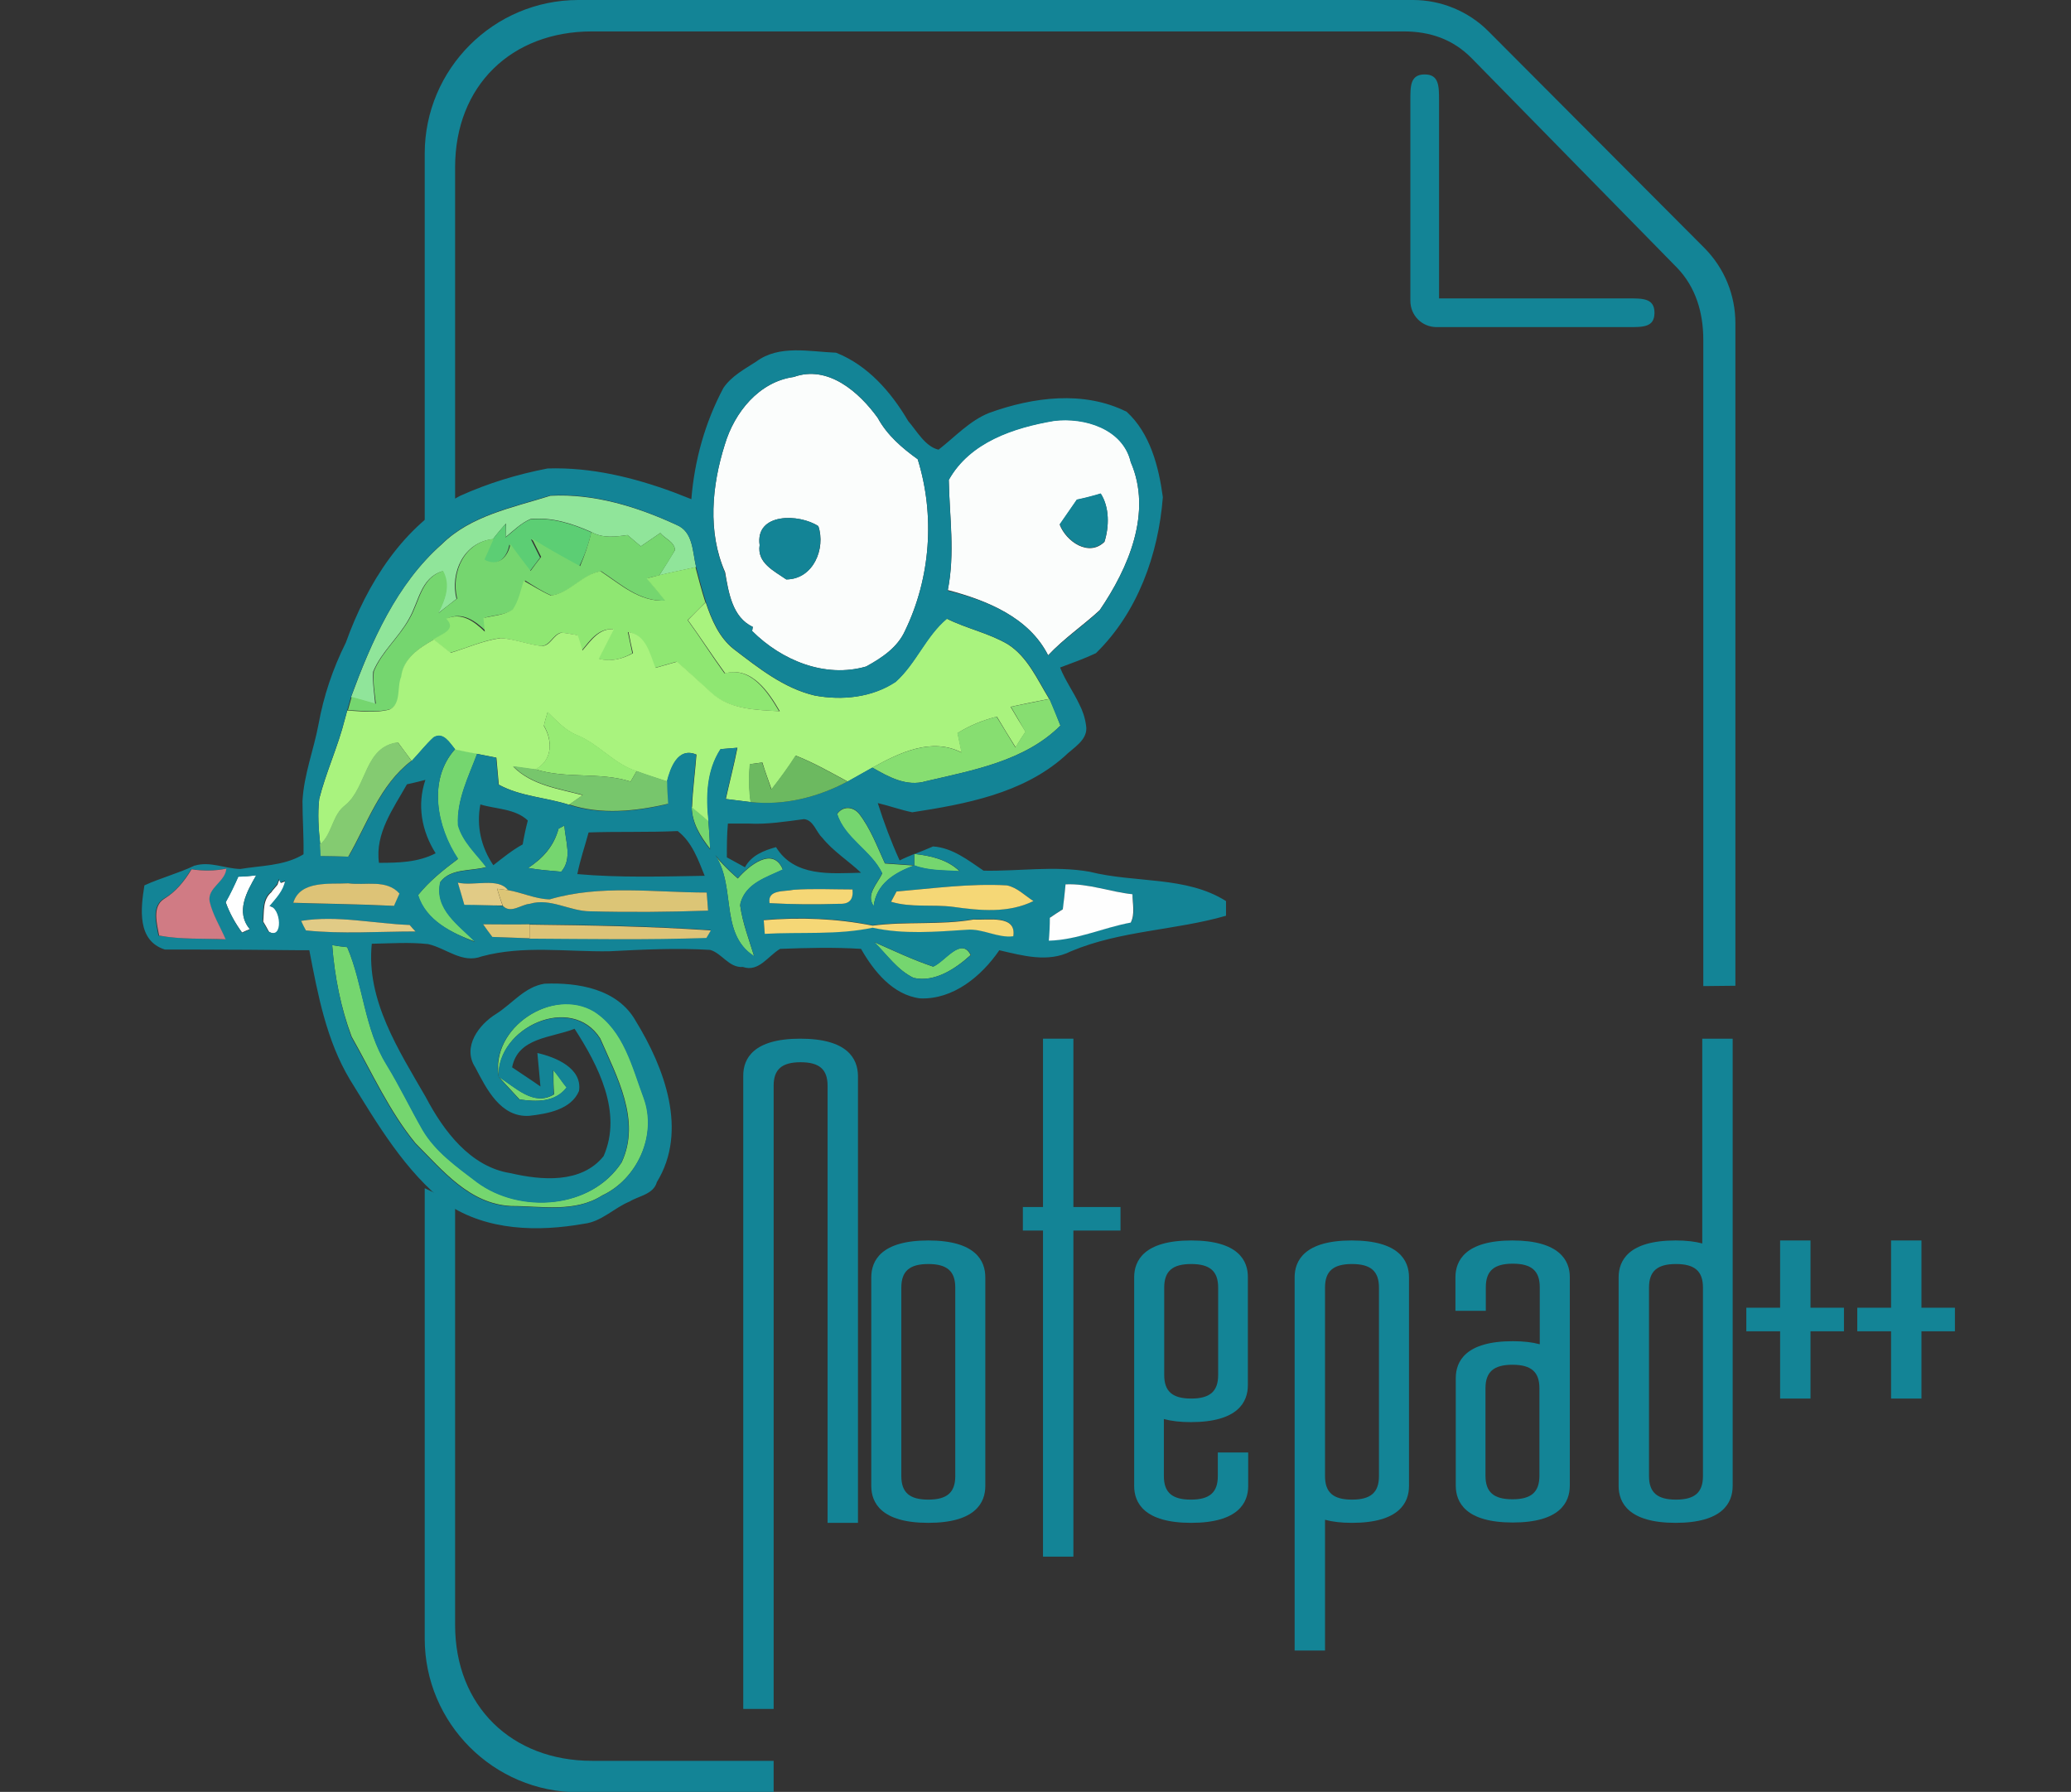 <?xml version="1.0" encoding="utf-8"?>
<!-- Generator: Adobe Illustrator 21.1.0, SVG Export Plug-In . SVG Version: 6.00 Build 0)  -->
<svg version="1.1" xmlns="http://www.w3.org/2000/svg" xmlns:xlink="http://www.w3.org/1999/xlink" x="0px" y="0px"
	 viewBox="0 0 606.6 524.8" style="enable-background:new 0 0 606.6 524.8;" xml:space="preserve">
<rect x="0" y="0" width="606.6" height="524.8" fill="#333333" stroke="none"/>
<style type="text/css">
	.st0{fill:#138496;}

	.st1{fill:#90E59A;}

	.st2{fill:#5CCE74;}

	.st3{fill:#75D66F;}

	.st4{fill:#8FE772;}

	.st5{fill:#A9F37E;}

	.st6{fill:#87DE71;}

	.st7{fill:none;}

	.st8{fill:#FBFDFC;}

	.st9{fill:#FFFFFF;}

	.st10{fill:#97EB74;}

	.st11{fill:#84CB71;}

	.st12{fill:#6CB960;}

	.st13{fill:#77C66C;}

	.st14{fill:#D07B84;}

	.st15{fill:#FEFEFE;}

	.st16{fill:#E1CB86;}
	
	.st17{fill:#DDC377;}
	
	.st18{fill:#DCC576;}
	
	.st19{fill:#F5D776;}
	
	.st20{fill:#959D64;}
</style>
<g class="st0">
	<path d="M400.3,437.6 M438.5,397.9 M133.3,148.1V49c0-23.9,16.5-39.8,40.1-39.8h237.7c7.8,0,14.5,2.3,20,7.9l60.1,61.3
		c5.5,5.7,7.7,13.2,7.7,21.1v189.3l9.4-0.1v-194c0-8.3-3.2-16.1-9-22L435.9,9.1c-5.8-5.8-13.8-9.1-22-9.1H169.4
		c-24.8,0-45,20.2-45,45v107.4L133.3,148.1z M124.4,348v131.9c0,24.8,20.2,45,45,45h57.2l0-9.2h-53.2c-23.5,0-40.1-16-40.1-39.8
		V352.2L124.4,348z M448,401.9 M403,446.9"/>
</g>
<g class="st0">
	<path d="M476.9,87.4h-55.4V29.5c0-4.3,0-7.7-4.2-7.7c-4.3,0-4.2,3.5-4.2,7.7v58.6c0,4.3,3.4,7.7,7.7,7.7h56.1
		c4.3,0,7.7,0.1,7.7-4.2S481.1,87.4,476.9,87.4z"/>
</g>
<g id="Calque_6">
	<g>
		<path class="st0" d="M271.9,363.3c-13.8,0-16.7,5.9-16.7,10.8v61.1c0,4.9,2.9,10.8,16.7,10.8c13.8,0,16.7-5.9,16.7-10.8v-61.1
			C288.6,369.2,285.7,363.3,271.9,363.3z M264,377.1c0-4.8,2.4-6.9,7.9-6.9c5.5,0,7.9,2.1,7.9,6.9v55.2c0,4.8-2.4,6.9-7.9,6.9
			c-5.5,0-7.9-2.1-7.9-6.9V377.1z"/>
		<polygon class="st0" points="314.4,304.2 305.5,304.2 305.5,353.5 299.6,353.5 299.6,360.4 305.5,360.4 305.5,455.9 314.4,455.9 
			314.4,360.4 328.2,360.4 328.2,353.5 314.4,353.5 		"/>
		<path class="st0" d="M348.9,363.3c-13.8,0-16.7,5.9-16.7,10.8v61.1c0,4.9,2.9,10.8,16.7,10.8c13.8,0,16.7-5.9,16.7-10.8v-9.8h-8.9
			v6.9c0,4.8-2.4,6.9-7.9,6.9c-5.5,0-7.9-2.1-7.9-6.9v-16.7c2.2,0.6,4.8,0.9,7.9,0.9c13.8,0,16.7-5.9,16.7-10.8v-31.5
			C365.6,369.2,362.7,363.3,348.9,363.3z M341,377.1c0-4.8,2.4-6.9,7.9-6.9c5.5,0,7.9,2.1,7.9,6.9v25.6c0,4.8-2.4,6.9-7.9,6.9
			c-5.5,0-7.9-2.1-7.9-6.9V377.1z"/>
		<path class="st0" d="M395.9,363.3c-13.8,0-16.7,5.9-16.7,10.8v109.3h8.9v-38.3c2.2,0.6,4.8,0.9,7.9,0.9c13.8,0,16.7-5.9,16.7-10.8
			v-61.1C412.7,369.2,409.8,363.3,395.9,363.3z M388.1,377.1c0-4.8,2.4-6.9,7.9-6.9c5.5,0,7.9,2.1,7.9,6.9v55.2
			c0,4.8-2.4,6.9-7.9,6.9c-5.5,0-7.9-2.1-7.9-6.9V377.1z"/>
		<path class="st0" d="M443,363.3c-13.8,0-16.7,5.9-16.7,10.8v9.8h8.9v-6.9c0-4.8,2.4-6.9,7.9-6.9c5.5,0,7.9,2.1,7.9,6.9v16.7
			c-2.2-0.6-4.8-0.9-7.9-0.9c-13.8,0-16.7,5.9-16.7,10.8v31.5c0,4.9,2.9,10.8,16.7,10.8c13.8,0,16.7-5.9,16.7-10.8v-61.1
			C459.8,369.2,456.8,363.3,443,363.3z M435.1,406.6c0-4.8,2.4-6.9,7.9-6.9c5.5,0,7.9,2.1,7.9,6.9v25.6c0,4.8-2.4,6.9-7.9,6.9
			c-5.5,0-7.9-2.1-7.9-6.9V406.6z"/>
		<path class="st0" d="M498.7,364.2c-2.2-0.6-4.8-0.9-7.9-0.9c-13.8,0-16.7,5.9-16.7,10.8v61.1c0,4.9,2.9,10.8,16.7,10.8
			c13.8,0,16.7-5.9,16.7-10.8v-131h-8.9V364.2z M483,377.1c0-4.8,2.4-6.9,7.9-6.9c5.5,0,7.9,2.1,7.9,6.9v55.2c0,4.8-2.4,6.9-7.9,6.9
			c-5.5,0-7.9-2.1-7.9-6.9V377.1z"/>
		<polygon class="st0" points="530.3,363.3 521.4,363.3 521.4,383 511.5,383 511.5,389.9 521.4,389.9 521.4,409.6 530.3,409.6 
			530.3,389.9 540.1,389.9 540.1,383 530.3,383 		"/>
		<polygon class="st0" points="562.8,383 562.8,363.3 553.9,363.3 553.9,383 544,383 544,389.9 553.9,389.9 553.9,409.6 
			562.8,409.6 562.8,389.9 572.6,389.9 572.6,383 		"/>
	</g>
</g>
<g id="Calque_7">
</g>
<g id="Calque_9">
	<path class="st0" d="M234.4,304.2c-13.8,0-16.7,5.9-16.7,10.8v185.5h8.9V318c0-4.8,2.4-6.9,7.9-6.9s7.9,2.1,7.9,6.9v128h8.9v-131
		C251.2,310.1,248.3,304.2,234.4,304.2z"/>
</g>
<g id="Layer_1">
	<g>
		<path class="st1" d="M129.4,159.4c8.5-8.4,20.7-10.7,31.8-14.2c12.7-0.7,25.4,3.2,36.9,8.5c5,2,4.7,7.9,5.8,12.4
			c-3.6,0.8-7.2,1.5-10.8,2.4c1.6-2.5,3.1-4.9,4.6-7.4c-0.1-2.4-2.9-3.3-4.3-5c-1.9,1.3-3.8,2.6-5.7,3.9c-1.3-1.1-2.6-2.2-3.9-3.3
			c-3.5,0.5-7.3,1-10.6-0.9c-5.6-2.5-11.6-4.4-17.8-3.8c-2.8,1.2-5,3.4-7.3,5.3c0-1,0.1-3,0.1-4c-1.3,1.5-2.6,3-3.8,4.6
			c-8.6,0.9-12.6,9.8-10.7,17.5c-1.8,1.4-3.7,2.9-5.5,4.3c2-3.9,3.7-8.2,1.4-12.4c-6.4,1.9-6.9,8.9-9.8,13.9
			c-3,5.5-8.1,9.7-10.5,15.5c-0.2,3.2,0.3,6.3,0.6,9.5c-2.4-0.7-4.8-1.3-7.1-2C108.8,187.9,116.1,171.1,129.4,159.4L129.4,159.4z"/>
		<path class="st2" d="M148.1,157.4c2.4-1.9,4.5-4.2,7.3-5.3c6.2-0.6,12.2,1.3,17.8,3.8c-0.8,3.5-2,6.9-3.6,10.1
			c-4.8-2.5-9.6-5.2-14.1-8.1c0.9,1.8,1.8,3.6,2.7,5.4c-1,1.4-2.1,2.7-3.1,4.1c-2-2.6-4-5.2-5.9-7.9c-0.7,3.9-3.6,6.8-7.6,4.6
			c0.9-2.1,1.8-4.1,2.7-6.1c1.2-1.6,2.5-3.1,3.8-4.6C148.2,154.3,148.1,156.3,148.1,157.4L148.1,157.4z"/>
		<path class="st3" d="M173.2,155.8c3.3,1.9,7,1.4,10.6,0.9c1.3,1.1,2.6,2.2,3.9,3.3c1.9-1.3,3.8-2.6,5.7-3.9c1.3,1.7,4.2,2.6,4.3,5
			c-1.4,2.5-3,5-4.6,7.4c-0.9,0.2-2.7,0.6-3.5,0.9c1.8,2.2,3.6,4.4,5.4,6.5c-7.6,0.4-13.1-4.8-18.9-8.6c-5.3,0.8-9.1,6.5-14.6,7.1
			c-2.7-1.2-5.2-2.8-7.7-4.4c-0.9,2.9-1.5,5.9-3.2,8.4c-2.5,1.7-5.7,1.7-8.6,2.5c0.1,1.3,0.3,2.7,0.4,4c-3.1-3-6.9-5.8-11.3-3.8
			c3.2,3.3-1.6,4.6-3.8,6.1c-4.3,2.4-9.1,5.5-9.6,10.9c-1.2,3.1,0.1,7.9-3.4,9.6c-4.1,1.1-8.3,0.4-12.4,0.3c0.3-1,0.8-2.9,1.1-3.9
			c2.4,0.7,4.8,1.3,7.1,2c-0.4-3.2-0.9-6.3-0.6-9.5c2.4-5.8,7.5-10,10.5-15.5c2.9-5,3.4-12,9.8-13.9c2.3,4.2,0.6,8.5-1.4,12.4
			c1.8-1.5,3.6-2.9,5.5-4.3c-1.9-7.7,2.1-16.6,10.7-17.5c-0.9,2-1.8,4.1-2.7,6.1c3.9,2.2,6.9-0.7,7.6-4.6c1.9,2.7,3.9,5.3,5.9,7.9
			c1-1.4,2-2.7,3.1-4.1c-0.9-1.8-1.8-3.6-2.7-5.4c4.6,2.9,9.3,5.5,14.1,8.1C171.2,162.8,172.4,159.4,173.2,155.8 M133.3,219.4
			c2.2,0.4,4.3,0.8,6.5,1.3c-2.5,6.7-6,13.5-5.6,20.9c1.3,4.8,5.3,8.4,8.3,12.3c-4.4,1.3-10.5,0.3-13.5,4.4
			c-1.8,8,5.5,12.6,10.2,17.5c-6.8-2.5-14.4-6.1-16.8-13.6c3.3-4.1,7.4-7.4,11.7-10.6C127.9,242.2,125.2,228.4,133.3,219.4
			 M202.6,236.3c1.6,1.4,3.3,2.8,4.9,4.1c0.2,2.7,0.4,5.5,0.5,8.2C205.2,245,202.7,241.1,202.6,236.3 M245.2,238.4
			c1.7-2.4,4.6-2.2,6.4-0.1c3.4,4.4,5.3,9.6,7.6,14.6c2.9,0.2,5.8,0.4,8.6,0.6c-5.7,2.1-11.1,5.3-11.9,11.9
			c-2.4-3.4,1.1-6.5,2.5-9.6C255.2,249.1,247.4,245.7,245.2,238.4 M163.6,242.7l1.7-0.9c0.3,4.5,2.4,9.7-0.9,13.5
			c-3.3-0.3-6.5-0.5-9.7-1.1C159,251.4,162.2,247.9,163.6,242.7 M208,248.7c2.4,3.2,5.1,6,8.1,8.6c3.2-3.7,10.3-9.6,13.2-2.6
			c-4.8,2.3-10.8,4-12.4,9.8c0,0.2-0.1,0.5-0.1,0.7c0.7,5.1,2.6,10,4.1,14.9C209.9,273,216.5,257.7,208,248.7 M267.8,250.1
			c4.7,0.5,9.7,1.6,13.3,5.1c-4.5-0.3-9.1-0.1-13.3-1.7C267.8,252.7,267.8,251,267.8,250.1 M256,275.9c5.7,2.5,11.3,5.2,17.3,7.2
			c3.4-1.4,8.2-8.9,11-3.4c-4.4,4-10.5,8.1-16.7,6.7C262.8,284.1,259.7,279.5,256,275.9 M97.3,276.8c1.1,0.2,3.2,0.5,4.4,0.6
			c4.8,11.1,5,24,11.6,34.4c3.8,6.2,6.9,12.7,10.5,19c3.8,6.5,10.1,10.9,16,15.4c12.6,9.3,33.4,7.9,42.3-5.8
			c5.7-12.2-1.4-25.1-6.3-36.3c-8.4-13.2-30.3-3.2-29.7,11.2c-2.5-14.3,15.8-26.4,28-19.1c8.7,5.6,11.1,16.2,14.5,25.3
			c4,10.9-1.9,23.8-12.2,28.6c-8,5.1-17.8,3.1-26.7,3.1c-12.2-0.6-20.1-10.5-28-18.4c-7.7-9.4-12.7-20.6-18.7-31.2
			C99.8,295.1,98,286,97.3,276.8 M162.1,313.4c1.4,1.6,2.5,3.4,3.9,5.1c-3.4,4.4-8.9,4.2-13.8,3.5c-2-2.2-4.1-4.4-6.1-6.6
			c4.8,2.9,10.2,8.8,16.2,5.1C162.1,318.1,162.1,315.8,162.1,313.4L162.1,313.4z"/>
		<path class="st4" d="M161.3,174.4c5.5-0.6,9.3-6.3,14.6-7.1c5.9,3.9,11.4,9,18.9,8.6c-1.8-2.2-3.6-4.4-5.4-6.5
			c0.9-0.2,2.7-0.7,3.5-0.9c3.6-0.9,7.2-1.6,10.8-2.4c0.9,3.4,1.8,6.9,2.9,10.3c-1.7,1.7-3.4,3.5-5.2,5.2
			c3.7,5.1,7.1,10.5,10.8,15.6c7.7-2.1,12.6,5.3,16,11.1c-6.9-0.4-14.7-0.5-20.1-5.5c-3.3-3-6.5-6.1-10-9c-2.1,0.6-4.2,1.2-6.3,1.8
			c-1.7-4.1-2.7-9.5-7.9-10.5c0.4,2.1,0.9,4.1,1.3,6.2c-3.1,1.8-6.5,2.6-10,1.6c1.4-2.9,2.9-5.7,4.4-8.6c-4.3-0.4-6.8,3.3-9.2,6.2
			c-0.5-1.5-1-3-1.4-4.5c-1.6-0.2-3.1-0.6-4.7-0.7c-2.3,0.5-3.2,3.8-5.7,3.9c-4.1-0.4-8-2.1-12.2-2.3c-5,0.7-9.7,2.9-14.6,4.3
			c-1.6-1.3-3.3-2.6-4.9-3.9c2.2-1.6,7.1-2.8,3.8-6.1c4.5-2,8.2,0.8,11.3,3.8c-0.1-1.3-0.3-2.7-0.4-4c2.9-0.7,6-0.8,8.6-2.5
			c1.7-2.5,2.3-5.6,3.2-8.4C156.1,171.6,158.6,173.2,161.3,174.4L161.3,174.4z"/>
		<path class="st5" d="M201.5,181.6c1.7-1.7,3.4-3.5,5.2-5.2c1.7,5.1,3.9,10.3,8.2,13.7c7.2,5.5,14.7,11.5,23.7,13.6
			c8,1.5,16.8,0.6,23.7-4c6-5.4,8.8-13.3,15-18.5c5.8,2.9,12.3,4.2,17.9,7.5c5.8,3.7,8.6,10.3,12.1,16c-3.8,0.7-7.5,1.5-11.3,2.3
			c1.4,2.4,2.9,4.9,4.4,7.3c-1,1.5-2,3-2.9,4.6c-1.9-3-3.7-6-5.5-9c-4.1,1-8,2.6-11.5,4.8c0.4,1.9,0.8,3.8,1.2,5.7
			c-8.8-4.5-18.2,0-26.1,4.4c-2.4,1.3-4.9,2.8-7.3,4.1c-5-2.7-9.9-5.5-15.2-7.6c-2.1,3.4-4.6,6.7-7.1,9.9c-0.9-2.6-1.9-5.2-2.7-7.9
			c-0.9,0.1-2.7,0.4-3.6,0.5c-0.4,3.7-0.3,7.4,0.2,11.1c-2.4-0.3-4.9-0.6-7.3-0.9c1.1-5,2.4-9.9,3.4-15c-1.2,0.1-3.7,0.3-4.9,0.4
			c-4.1,6.3-4.3,13.9-3.5,21.2c-1.7-1.4-3.3-2.8-4.9-4.1c0.2-5.2,0.9-10.3,1.3-15.5c-5.4-2.3-7.6,3.9-8.6,7.9c-3-1-6-1.9-8.9-3
			c-6.7-2.1-11.1-8-17.6-10.6c-3.4-1.4-5.9-4.2-8.5-6.7c-0.3,1-0.9,3-1.1,4c2.6,4.4,2.6,10.1-2.5,12.8c-1.6-0.2-4.8-0.6-6.5-0.9
			c5.4,5.5,13.3,6.5,20.4,8.4c-1,0.7-3,2.1-4,2.8c-6.8-2.2-14.2-2.4-20.6-5.9c-0.2-2.6-0.5-5.3-0.7-7.9c-1.9-0.4-3.7-0.7-5.6-1.1
			c-2.2-0.4-4.3-0.8-6.5-1.3c-1.6-1.9-3.4-5.2-6.3-3.5c-2.3,2.1-4.2,4.6-6.4,6.9c-1.3-1.8-2.7-3.6-4-5.4c-9.8,1.2-9,13-15.3,18.3
			c-4,2.9-3.8,8.4-7.5,11.6c-0.5-4.5-0.8-8.9-0.3-13.4c2-7.9,5.5-15.3,7.5-23.3c0.2-0.6,0.5-1.9,0.7-2.6c4.1,0.2,8.4,0.8,12.4-0.3
			c3.5-1.7,2.1-6.5,3.4-9.6c0.6-5.4,5.3-8.5,9.6-10.9c1.6,1.3,3.3,2.6,4.9,3.9c4.9-1.5,9.6-3.6,14.6-4.3c4.2,0.2,8.1,1.9,12.2,2.3
			c2.5-0.1,3.3-3.4,5.7-3.9c1.6,0.1,3.1,0.5,4.7,0.7c0.5,1.5,1,3,1.4,4.5c2.5-2.9,4.9-6.6,9.2-6.2c-1.5,2.9-2.9,5.7-4.4,8.6
			c3.5,1,6.9,0.1,10-1.6c-0.5-2.1-0.9-4.1-1.3-6.2c5.2,0.9,6.2,6.3,7.9,10.5c2.1-0.6,4.2-1.2,6.3-1.8c3.4,2.9,6.7,6,10,9
			c5.4,5,13.2,5.1,20.1,5.5c-3.3-5.7-8.3-13.2-16-11.1C208.7,192.1,205.2,186.7,201.5,181.6L201.5,181.6z"/>
		<path class="st6" d="M296.1,207c3.8-0.8,7.5-1.5,11.3-2.3c1.2,2.6,2.2,5.2,3.2,7.8c-10.4,10.4-25.7,13.1-39.4,16.3
			c-5.7,1.7-11-1.3-15.7-4c7.9-4.3,17.3-8.9,26.1-4.4c-0.4-1.9-0.8-3.8-1.2-5.7c3.6-2.2,7.5-3.8,11.5-4.8c1.8,3,3.7,6,5.5,9
			c0.9-1.5,1.9-3.1,2.9-4.6C299,211.9,297.5,209.4,296.1,207L296.1,207z"/>
		<path class="st7" d="M166,318.5c-1.4-1.6-2.5-3.5-3.9-5.1c0,2.4,0.1,4.7,0.2,7.1c-6,3.7-11.4-2.2-16.2-5.1c2,2.2,4.1,4.3,6.1,6.6
			C157.1,322.7,162.6,322.9,166,318.5z"/>
		<path class="st7" d="M116.9,261.7c-3.7-4.3-10-2.3-15-3c-5.4,0.3-14-0.9-16.1,5.7c9.8,0.3,19.6,0.4,29.4,0.9
			C115.7,264.4,116.5,262.6,116.9,261.7z"/>
		<path class="st7" d="M227.3,248.1c5.4,8.8,16,7.7,24.9,7.5c-3.7-3.5-8.2-6.2-11.3-10.3c-1.8-1.7-2.5-5.1-5.3-5.4
			c-5.4,0.7-10.8,1.5-16.3,1.3H219c-1.4,0-4.3,0-5.7,0c-0.3,3.3-0.3,6.6-0.3,9.9c1.3,0.7,4,2.1,5.3,2.9
			C220.1,250.5,223.7,249.1,227.3,248.1z"/>
		<path class="st7" d="M82.3,258.6l-0.4-1.1c-0.2,0.4-0.5,1.2-0.6,1.6l-1.1,1.3c-0.2,0.2-0.6,0.7-0.7,0.9c-2.6,2.2-2.1,5.6-2.4,8.6
			c0.4,0.7,1.3,2.2,1.7,3c4.5,2.7,3.6-7.2,0.5-7.4c1.9-2.3,4-4.5,4.6-7.5L82.3,258.6z"/>
		<path class="st7" d="M97.3,276.8c0.7,9.1,2.5,18.3,5.6,26.9c6,10.5,11,21.7,18.7,31.2c8,7.9,15.9,17.8,28,18.4
			c8.9,0,18.8,2,26.7-3.1c10.3-4.8,16.2-17.7,12.2-28.6c-3.4-9-5.9-19.7-14.5-25.3c-12.2-7.3-30.5,4.8-28,19.1
			c-0.6-14.4,21.3-24.4,29.7-11.2c4.9,11.1,11.9,24.1,6.3,36.3c-9,13.7-29.7,15.1-42.3,5.8c-5.9-4.5-12.2-8.9-16-15.4
			c-3.6-6.2-6.8-12.8-10.5-19c-6.5-10.5-6.8-23.3-11.6-34.4C100.5,277.3,98.4,277,97.3,276.8z"/>
		<path class="st7" d="M88.2,269.7c0.3,0.7,1,2.1,1.4,2.8c10.7,1.1,21.4,0.3,32.1,0.3c-0.4-0.5-1.2-1.4-1.7-1.9
			C109.4,270.5,98.8,268,88.2,269.7z"/>
		<path class="st7" d="M251.6,238.3c-1.8-2.1-4.7-2.3-6.4,0.1c2.2,7.2,10,10.7,13.2,17.4c-1.4,3-4.9,6.2-2.5,9.6
			c0.9-6.5,6.3-9.8,11.9-11.9c-2.9-0.2-5.8-0.4-8.6-0.6C256.9,247.9,254.9,242.7,251.6,238.3z"/>
		<path class="st7" d="M69.8,256.7c-1.1,2.5-2.4,5.1-3.7,7.5c1.1,3.2,2.8,6.2,4.8,8.9c0.6-0.3,1.8-0.8,2.3-1c-4.3-5-0.9-11,1.9-15.8
			C73.3,256.6,71.5,256.7,69.8,256.7z"/>
		<path class="st7" d="M281.1,255.2c-3.5-3.4-8.4-4.5-13.2-5c0,0-0.1,0-0.1,0c0,0.9,0,2.5,0,3.3C272,255.1,276.6,254.9,281.1,255.2z
			"/>
		<path class="st7" d="M127.6,249.9c-4.1-6.5-5.5-14.1-3-21.5c-1.8,0.5-3.6,0.9-5.4,1.3c-4,7.1-9.4,14.4-8.2,23
			C116.6,252.7,122.4,252.6,127.6,249.9z"/>
		<path class="st7" d="M66.2,254.4c-3.4,0.6-6.8,0.7-10.2,0.2c-2,3.5-4.6,6.7-8.2,8.7c-3.6,2.2-2,7.3-1.4,10.7
			c6.4,1.2,13,0.8,19.5,1.1c-1.6-3.7-3.8-7.2-4.7-11.1C60.7,259.9,66,258.3,66.2,254.4z"/>
		<path class="st7" d="M153.1,247.3c0.4-2.3,1-4.7,1.5-7c-3.7-3.5-9.3-3.4-13.9-4.7c-1.3,6.3,0.1,12.6,3.8,17.8
			C147.2,251.3,150,249,153.1,247.3z"/>
		<path class="st7" d="M285.2,269.2c-9.8,1.7-19.8,0.5-29.6,1.8c-10.5-2.1-21.2-2.4-31.9-1.6c0.1,1,0.2,3,0.3,4
			c10.5-0.7,21.2,0.4,31.6-1.8c9.1,2,18.4,1.2,27.6,0.6c4.7-0.5,9,2.4,13.6,1.9C297.7,267.7,289.2,269.5,285.2,269.2z"/>
		<path class="st7" d="M262.6,261.1c-0.4,0.7-1.2,2.2-1.6,3c5.9,1.8,12.2,0.7,18.2,1.5c7.8,1.1,16.2,2,23.5-1.7
			c-2.5-1.6-4.8-4-7.8-4.6C284.1,258.7,273.3,260.1,262.6,261.1z"/>
		<path class="st7" d="M273.3,283.1c-5.9-2-11.6-4.6-17.3-7.2c3.7,3.6,6.8,8.2,11.5,10.5c6.2,1.4,12.3-2.7,16.7-6.7
			C281.5,274.2,276.7,281.7,273.3,283.1z"/>
		<path class="st7" d="M232.4,260.6c-2.4,0.6-7.6-0.2-7,3.9c6.8,0.4,13.7,0.4,20.5,0.2c2.8,0.1,4-1.3,3.7-4.2
			C243.9,260.5,238.1,260.2,232.4,260.6z"/>
		<path class="st7" d="M312.1,259c-0.3,2.4-0.5,4.8-0.7,7.2c-1,0.6-2.9,1.8-3.8,2.5c0,2.2-0.2,4.5-0.3,6.7c8.3-0.2,15.9-3.7,24-5.3
			c1.3-2.6,0.5-5.5,0.5-8.3C325.1,261.2,318.8,258.7,312.1,259z"/>
		<path class="st7" d="M165.3,241.9l-1.7,0.9c-1.4,5.2-4.6,8.7-8.9,11.5c3.2,0.6,6.4,0.8,9.7,1.1
			C167.7,251.5,165.6,246.3,165.3,241.9z"/>
		<path class="st7" d="M206.4,256.5c-1.9-4.7-3.7-9.9-7.8-13.1c-8.7,0.4-17.4,0.1-26.1,0.4c-1.1,4.1-2.5,8-3.3,12.2
			C181.5,257.1,194,256.6,206.4,256.5z"/>
		<path class="st7" d="M216.9,264.5c1.6-5.8,7.6-7.5,12.4-9.8c-3-7.1-10-1.1-13.2,2.6c-2.4-2.1-4.6-4.4-6.6-6.8
			c6.2,9.1,1.2,23,11.4,29.7c-1.5-4.9-3.3-9.8-4.1-14.9L216.9,264.5z"/>
		<path class="st7" d="M155.1,264.6c6-1.8,11.7,2.2,17.7,2.2c11.5,0.3,23,0.3,34.5-0.2c-0.1-1.3-0.3-4-0.4-5.3
			c-15.3,0-31.1-2.3-46,2c-4.2-0.1-8.1-2-12.2-2.7c-2.8-3.8-10.1-1.1-14.7-2.2c0.7,2.1,1.3,4.3,1.9,6.4c3.7,0.1,7.5,0.2,11.2,0.2
			C149.5,267.6,152.5,264.8,155.1,264.6z"/>
		<path class="st7" d="M141.5,270.7c0.9,1.2,1.8,2.5,2.7,3.7c3.6,0.1,7.3,0.2,10.9,0.4c17.3,0.1,34.5,0.4,51.8-0.2
			c0.3-0.6,0.9-1.7,1.3-2.2c-17.7-1.2-35.4-1.4-53.1-1.7C150.6,270.8,146.1,270.8,141.5,270.7z"/>
		<path class="st8" d="M220.5,183.6l-0.2,1.2c8.6,8.6,21.4,13.9,33.4,10.4c4.6-2.5,9.2-5.6,11.4-10.5c7.5-15.5,8.8-33.8,3.7-50.2
			c-4.6-3.3-9-7.1-11.7-12.1c-5.5-7.6-14.6-15.6-24.6-12c-10.2,1.4-17.4,10.4-20.2,19.8c-3.8,12-5.1,25.6,0.1,37.4
			C213.4,173.5,214.5,180.8,220.5,183.6z M239.7,154.1c2.2,6.5-1.4,15.5-9.4,15.6c-3.6-2.5-8.6-4.8-7.8-10
			C221.1,150.1,234.1,150.4,239.7,154.1z"/>
		<path class="st8" d="M307,191.9c4.6-4.9,10.2-8.7,15.1-13.2c8.4-12.3,15.5-28.6,9.1-43.4c-2.2-9.8-13.6-13.2-22.5-12.1
			c-11.7,2-24.6,6.2-30.8,17.3c0.2,10.8,1.9,21.6-0.3,32.3C289,175.8,301.4,180.8,307,191.9z M315.4,146.4c2.3-0.5,4.7-1.1,7-1.8
			c2.6,4,2.5,9.7,1.1,14.1c-4.6,4.5-11.2-0.1-13.1-5C312.1,151.2,313.8,148.8,315.4,146.4z"/>
		<path class="st0" d="M267.8,250.1C267.8,250.2,267.8,250.2,267.8,250.1C267.9,250.2,267.9,250.2,267.8,250.1
			C267.9,250.2,267.9,250.2,267.8,250.1z"/>
		<path class="st7" d="M307,191.9c4.6-4.9,10.2-8.7,15.1-13.2c8.4-12.3,15.5-28.6,9.1-43.4c-2.2-9.8-13.6-13.2-22.5-12.1
			c-11.7,2-24.6,6.2-30.8,17.3c0.2,10.8,1.9,21.6-0.3,32.3C289,175.8,301.4,180.8,307,191.9z M315.4,146.4c2.3-0.5,4.7-1.1,7-1.8
			c2.6,4,2.5,9.7,1.1,14.1c-4.6,4.5-11.2-0.1-13.1-5C312.1,151.2,313.8,148.8,315.4,146.4z"/>
		<path class="st7" d="M115.3,265.3c0.4-0.9,1.2-2.7,1.6-3.6c-3.7-4.3-10-2.3-15-3c-4.2,0.3-10.2-0.4-13.7,2.3v3.5
			C97.2,264.7,106.3,264.9,115.3,265.3z"/>
		<path class="st7" d="M124.6,228.4c-1.8,0.5-3.6,0.9-5.4,1.3c-4,7.1-9.4,14.4-8.2,23c5.7,0,11.5-0.1,16.6-2.8
			C123.5,243.4,122.1,235.8,124.6,228.4z"/>
		<path class="st7" d="M129,258.2c3-4.1,9-3.1,13.5-4.4c-3-3.9-7.1-7.4-8.3-12.3c-0.4-7.3,3.1-14.1,5.6-20.9
			c1.9,0.4,3.7,0.7,5.6,1.1c0.3,2.6,0.5,5.2,0.7,7.9c6.4,3.5,13.8,3.7,20.6,5.9c9.4,3.1,19.5,2,29-0.2c-0.2-2.2-0.3-4.4-0.3-6.6
			c1-4,3.2-10.2,8.6-7.9c-0.5,5.2-1.1,10.3-1.3,15.5c0.1,4.7,2.5,8.7,5.4,12.3c-0.1-2.7-0.3-5.5-0.5-8.2c-0.8-7.2-0.6-14.9,3.5-21.2
			c1.2-0.1,3.7-0.3,4.9-0.4c-1,5-2.3,10-3.4,15c2.4,0.3,4.9,0.6,7.3,0.9c9.8,1.1,19.7-1.4,28.4-6c2.5-1.3,4.9-2.7,7.3-4.1
			c4.7,2.8,10,5.7,15.7,4c13.7-3.2,29-5.9,39.4-16.3c-0.8-2.1-1.7-4.2-2.6-6.3c-0.2-0.5-0.4-1-0.6-1.5c-3.4-5.7-6.2-12.3-12.1-16
			c-5.6-3.3-12.1-4.7-17.9-7.5c-6.2,5.2-9.1,13.1-15,18.5c-6.9,4.6-15.7,5.5-23.7,4c-9.1-2.1-16.5-8.1-23.7-13.6
			c-4.4-3.4-6.6-8.6-8.2-13.7c-1-3.4-2-6.8-2.9-10.3c-1.1-4.4-0.8-10.3-5.8-12.4c-0.2-0.1-0.4-0.2-0.6-0.3
			c-11.3-5.2-23.7-9-36.3-8.3c-11,3.4-23.2,5.8-31.8,14.2c-13.3,11.7-20.7,28.4-26.6,44.8c-0.3,1-0.8,2.9-1.1,3.9
			c-0.2,0.7-0.5,1.9-0.7,2.6c-2,7.9-5.5,15.4-7.5,23.3c-0.5,4.5-0.2,9,0.3,13.4c0,0.8,0.1,2.5,0.2,3.4c2.7,0,5.4,0.1,8.1,0.2
			c5.6-9.7,9.2-21,18.5-28.1c2.2-2.2,4.1-4.7,6.4-6.9c2.9-1.6,4.8,1.7,6.3,3.5c-8.1,9-5.4,22.8,0.9,32.1c-4.2,3.1-8.4,6.4-11.7,10.6
			c2.3,7.5,9.9,11.1,16.8,13.6C134.5,270.8,127.2,266.2,129,258.2z"/>
		<path class="st7" d="M198.5,243.4c-8.7,0.4-17.4,0.1-26.1,0.4c-1.1,4.1-2.5,8-3.3,12.2c12.4,1.1,24.9,0.7,37.3,0.5
			C204.5,251.8,202.7,246.6,198.5,243.4z"/>
		<path class="st7" d="M166,318.5c-1.4-1.6-2.5-3.5-3.9-5.1c0,2.4,0.1,4.7,0.2,7.1c-6,3.7-11.4-2.2-16.2-5.1c2,2.2,4.1,4.3,6.1,6.6
			C157.1,322.7,162.6,322.9,166,318.5z"/>
		<path class="st7" d="M121.7,272.8c-0.4-0.5-1.2-1.4-1.7-1.9c-10.6-0.4-21.2-2.9-31.8-1.2c0.3,0.7,1,2.1,1.4,2.8
			C100.2,273.6,111,272.8,121.7,272.8z"/>
		<path class="st7" d="M97.3,276.8c0.7,9.1,2.5,18.3,5.6,26.9c6,10.5,11,21.7,18.7,31.2c8,7.9,15.9,17.8,28,18.4
			c8.9,0,18.8,2,26.7-3.1c10.3-4.8,16.2-17.7,12.2-28.6c-3.4-9-5.9-19.7-14.5-25.3c-12.2-7.3-30.5,4.8-28,19.1
			c-0.6-14.4,21.3-24.4,29.7-11.2c4.9,11.1,11.9,24.1,6.3,36.3c-9,13.7-29.7,15.1-42.3,5.8c-5.9-4.5-12.2-8.9-16-15.4
			c-3.6-6.2-6.8-12.8-10.5-19c-6.5-10.5-6.8-23.3-11.6-34.4C100.5,277.3,98.4,277,97.3,276.8z"/>
		<path class="st7" d="M232.4,260.6c-2.4,0.6-7.6-0.2-7,3.9c6.8,0.4,13.7,0.4,20.5,0.2c2.8,0.1,4-1.3,3.7-4.2
			C243.9,260.5,238.1,260.2,232.4,260.6z"/>
		<path class="st7" d="M240.9,245.3c-1.8-1.7-2.5-5.1-5.3-5.4c-5.4,0.7-10.8,1.5-16.3,1.3H219c-1.4,0-4.3,0-5.7,0
			c-0.3,3.3-0.3,6.6-0.3,9.9c1.3,0.7,4,2.1,5.3,2.9c1.9-3.5,5.5-4.9,9.1-5.9c5.4,8.8,16,7.7,24.9,7.5
			C248.5,252.1,244,249.3,240.9,245.3z"/>
		<path class="st7" d="M220.5,183.6l-0.2,1.2c8.6,8.6,21.4,13.9,33.4,10.4c4.6-2.5,9.2-5.6,11.4-10.5c7.5-15.5,8.8-33.8,3.7-50.2
			c-4.6-3.3-9-7.1-11.7-12.1c-5.5-7.6-14.6-15.6-24.6-12c-10.2,1.4-17.4,10.4-20.2,19.8c-3.8,12-5.1,25.6,0.1,37.4
			C213.4,173.5,214.5,180.8,220.5,183.6z M239.7,154.1c2.2,6.5-1.4,15.5-9.4,15.6c-3.6-2.5-8.6-4.8-7.8-10
			C221.1,150.1,234.1,150.4,239.7,154.1z"/>
		<path class="st7" d="M262.6,261.1c-0.4,0.7-1.2,2.2-1.6,3c5.9,1.8,12.2,0.7,18.2,1.5c7.8,1.1,16.2,2,23.5-1.7
			c-2.5-1.6-4.8-4-7.8-4.6C284.1,258.7,273.3,260.1,262.6,261.1z"/>
		<path class="st7" d="M285.2,269.2c-9.8,1.7-19.8,0.5-29.6,1.8c-10.5-2.1-21.2-2.4-31.9-1.6c0.1,1,0.2,3,0.3,4
			c10.5-0.7,21.2,0.4,31.6-1.8c9.1,2,18.4,1.2,27.6,0.6c4.7-0.5,9,2.4,13.6,1.9C297.7,267.7,289.2,269.5,285.2,269.2z"/>
		<path class="st7" d="M273.3,283.1c-5.9-2-11.6-4.6-17.3-7.2c3.7,3.6,6.8,8.2,11.5,10.5c6.2,1.4,12.3-2.7,16.7-6.7
			C281.5,274.2,276.7,281.7,273.3,283.1z"/>
		<path class="st7" d="M312.1,259c-0.3,2.4-0.5,4.8-0.7,7.2c-1,0.6-2.9,1.8-3.8,2.5c0,2.2-0.2,4.5-0.3,6.7c8.3-0.2,15.9-3.7,24-5.3
			c1.3-2.6,0.5-5.5,0.5-8.3C325.1,261.2,318.8,258.7,312.1,259z"/>
		<path class="st7" d="M251.6,238.3c-1.8-2.1-4.7-2.3-6.4,0.1c2.2,7.2,10,10.7,13.2,17.4c-1.4,3-4.9,6.2-2.5,9.6
			c0.9-6.5,6.3-9.8,11.9-11.9c-2.9-0.2-5.8-0.4-8.6-0.6C256.9,247.9,254.9,242.7,251.6,238.3z"/>
		<path class="st7" d="M155.1,264.6c6-1.8,11.7,2.2,17.7,2.2c11.5,0.3,23,0.3,34.5-0.2c-0.1-1.3-0.3-4-0.4-5.3
			c-15.3,0-31.1-2.3-46,2c-4.2-0.1-8.1-2-12.2-2.7c-2.8-3.8-10.1-1.1-14.7-2.2c0.7,2.1,1.3,4.3,1.9,6.4c3.7,0.1,7.5,0.2,11.2,0.2
			C149.5,267.6,152.5,264.8,155.1,264.6z"/>
		<path class="st7" d="M141.5,270.7c0.9,1.2,1.8,2.5,2.7,3.7c3.6,0.1,7.3,0.2,10.9,0.4c17.3,0.1,34.5,0.4,51.8-0.2
			c0.3-0.6,0.9-1.7,1.3-2.2c-17.7-1.2-35.4-1.4-53.1-1.7C150.6,270.8,146.1,270.8,141.5,270.7z"/>
		<path class="st7" d="M144.4,253.5c2.8-2.2,5.6-4.4,8.6-6.1c0.4-2.3,1-4.7,1.5-7c-3.7-3.5-9.3-3.4-13.9-4.7
			C139.4,241.9,140.8,248.2,144.4,253.5z"/>
		<path class="st7" d="M154.7,254.2c3.2,0.6,6.4,0.8,9.7,1.1c3.3-3.8,1.2-9,0.9-13.5l-1.7,0.9C162.2,247.9,159,251.4,154.7,254.2z"
			/>
		<path class="st7" d="M216.9,264.5c1.6-5.8,7.6-7.5,12.4-9.8c-3-7.1-10-1.1-13.2,2.6c-2.4-2.1-4.6-4.4-6.6-6.8
			c6.2,9.1,1.2,23,11.4,29.7c-1.5-4.9-3.3-9.8-4.1-14.9L216.9,264.5z"/>
		<path class="st9" d="M69.8,256.7c-1.1,2.5-2.4,5.1-3.7,7.5c1.1,3.2,2.8,6.2,4.8,8.9c0.6-0.3,1.8-0.8,2.3-1c-4.3-5-0.9-11,1.9-15.8
			C73.3,256.6,71.5,256.7,69.8,256.7z"/>
		<path class="st9" d="M82.3,258.6l-0.4-1.1c-0.2,0.4-0.5,1.2-0.6,1.6l-1.1,1.3c-0.2,0.2-0.6,0.7-0.7,0.9c-2.6,2.2-2.1,5.6-2.4,8.6
			c0.4,0.7,1.3,2.2,1.7,3c4.5,2.7,3.6-7.2,0.5-7.4c1.9-2.3,4-4.5,4.6-7.5L82.3,258.6z"/>
		<path class="st0" d="M230.3,169.7c8,0,11.5-9.1,9.4-15.6c-5.6-3.7-18.5-4-17.2,5.5C221.7,164.8,226.7,167.2,230.3,169.7z"/>
		<path class="st0" d="M323.5,158.6c1.4-4.4,1.5-10.1-1.1-14.1c-2.3,0.7-4.6,1.3-7,1.8c-1.7,2.4-3.3,4.8-5,7.2
			C312.3,158.5,318.8,163.1,323.5,158.6z"/>
		<path class="st0" d="M319.1,255.3c-10.3-1.8-20.7-0.1-31-0.3c-4.6-3.1-9.1-6.7-14.8-7.1c-1.8,0.8-3.6,1.5-5.4,2.2
			c4.7,0.5,9.6,1.6,13.2,5c-4.5-0.3-9.1-0.1-13.3-1.7c-5.7,2.1-11.1,5.3-11.9,11.9c-2.4-3.4,1.1-6.5,2.5-9.6
			c-3.2-6.7-10.9-10.2-13.2-17.4c1.7-2.4,4.6-2.2,6.4-0.1c3.4,4.4,5.3,9.6,7.6,14.6c2.9,0.2,5.8,0.4,8.6,0.6c0-0.8,0-2.5,0-3.3
			c-1.4,0.6-2.9,1.2-4.3,1.9c-2.5-5.5-4.6-11.1-6.4-16.8c3.4,0.8,6.7,2,10.1,2.7c15.6-2.4,32.3-5.5,44.5-16.3
			c2.6-2.6,7.2-4.9,6.4-9.2c-0.3-2.2-1-4.3-2-6.2c-1.7-3.6-4.1-6.9-5.6-10.7c3.5-1.3,7.1-2.6,10.5-4.2
			c12.2-11.9,18.3-28.9,19.6-45.7c-1.2-8.9-3.7-18.7-10.6-25c-12.6-6.3-27.4-4.3-40.2,0.3c-5.8,2.3-10,7-14.9,10.8
			c-3.9-0.9-6.3-5.4-8.9-8.4c-5-8.5-11.8-16.3-21.1-20c-7.8-0.3-16.7-2.4-23.4,2.6c-3.4,2.2-7.2,4.2-9.6,7.7
			c-5.4,10.1-8.5,21.3-9.4,32.6c-1.7-0.7-3.4-1.3-5.1-2c-11.9-4.4-24.3-7.4-37-7c-8.8,1.7-17.4,4.3-25.6,8
			c-16.7,8.7-27.3,25.7-33.5,43c-3.8,7.6-6.5,15.6-8,23.9c-1.4,7.5-4.3,14.8-4.7,22.5c0,5.2,0.4,10.4,0.3,15.6
			c-0.2,0.1-0.5,0.3-0.7,0.4c-5.4,3-11.8,2.9-17.8,3.9c-4.5-0.1-8.8-2.3-13.3-1c0,0-0.1,0-0.1,0c-4.8,2.3-9.9,3.6-14.7,5.8
			c-1.1,6.8-2.2,16.2,6,18.8c2.9,0,5.9,0,8.8,0c10.4,0,20.7,0.1,31.1,0.2c0.8,0,1.6,0,2.4,0c2.5,13,5,26.4,11.9,37.9
			c8.1,13.1,16.1,26.8,28.4,36.4c11.8,7.9,26.7,8.2,40.2,5.8c5.1-0.6,8.7-4.6,13.3-6.5c2.8-1.7,7-2.1,8-5.7
			c9.2-15,2.2-33.5-6.2-47.2c-5.3-9.4-16.9-11.3-26.7-10.9c-5.8,0.9-9.4,5.8-14.1,8.8c-5.1,3.1-10.1,9.7-6.2,15.7
			c3.3,6.3,7.4,14.7,15.8,14.2c5.3-0.6,12.3-1.8,14.6-7.3c1-6.7-6.9-9.9-12.2-11.1c0.3,3.3,0.6,6.5,0.9,9.8
			c-2.7-1.9-5.5-3.7-8.3-5.6c1.7-8.8,11.5-8.6,18.3-11.3c6.9,10.7,14.1,24.5,8.5,37.3c-6.5,8.1-18.2,7.1-27.2,5
			c-11.8-1.8-19.7-12.4-24.9-22.3c-7.9-13.7-17.5-28.4-15.8-44.9c5.5-0.1,11.1-0.5,16.5,0.1c5.3,1.2,10,5.8,15.7,3.6
			c12.2-3.3,24.9-1.3,37.4-1.5c9.8-0.5,19.7-1,29.5-0.4c3.5,1,5.5,5.3,9.6,5c4.7,1.6,7.4-3.3,10.9-5.3c7.9-0.3,15.9-0.5,23.7,0
			c3.7,6.5,9.3,13.5,17.3,14.5c9.7,0.4,18-6.5,23.2-14.1c6.9,1.6,14.3,3.7,21,0.3c14.5-6.1,30.5-6.1,45.4-10.4c0-1.1,0-3.2,0-4.3
			C347.4,256.5,332.6,258.7,319.1,255.3z M252.2,255.6c-8.9,0.2-19.5,1.3-24.9-7.5c-3.6,1-7.2,2.4-9.1,5.9c-1.3-0.7-4-2.2-5.3-2.9
			c0-3.3,0-6.6,0.3-9.9c1.4,0,4.3,0,5.7,0h0.3c5.5,0.3,10.9-0.6,16.3-1.3c2.8,0.3,3.5,3.7,5.3,5.4
			C244,249.3,248.5,252.1,252.2,255.6z M245.9,264.7c-6.9,0.2-13.7,0.2-20.5-0.2c-0.7-4.1,4.5-3.3,7-3.9c5.8-0.4,11.5-0.1,17.3-0.1
			C249.9,263.4,248.7,264.8,245.9,264.7z M277.9,140.6c6.2-11.1,19.1-15.3,30.8-17.3c8.9-1.1,20.2,2.3,22.5,12.1
			c6.4,14.7-0.7,31-9.1,43.4c-4.9,4.6-10.5,8.3-15.1,13.2c-5.6-11.2-18-16.2-29.4-19C279.7,162.2,278.1,151.3,277.9,140.6z
			 M212.3,130.2c2.8-9.4,10-18.4,20.2-19.8c10-3.6,19.2,4.4,24.6,12c2.8,5.1,7.1,8.8,11.7,12.1c5.1,16.4,3.8,34.7-3.7,50.2
			c-2.2,5-6.9,8-11.4,10.5c-12.1,3.5-24.8-1.8-33.4-10.4l0.2-1.2c-6.1-2.8-7.1-10.2-8.2-16C207.2,155.8,208.5,142.2,212.3,130.2z
			 M57.1,274.9c-3.6-0.1-7.1-0.3-10.7-0.9c-0.6-3.4-2.1-8.4,1.4-10.7c3.6-2,6.1-5.2,8.2-8.7c0.4,0.1,0.7,0.1,1.1,0.1
			c3,0.4,6.1,0.3,9.1-0.3c-0.3,3.9-5.6,5.6-4.9,9.6c0.9,3.9,3.1,7.4,4.7,11.1C63,275,60.1,274.9,57.1,274.9z M73.2,272.2
			c-0.6,0.3-1.8,0.8-2.3,1c-2-2.8-3.6-5.7-4.8-8.9c1.4-2.4,2.6-5,3.7-7.5c1.7-0.1,3.5-0.2,5.2-0.4C72.3,261.2,68.9,267.1,73.2,272.2
			z M78.6,272.8c-0.4-0.7-1.3-2.2-1.7-3c0.3-3-0.2-6.4,2.4-8.6c0.2-0.2,0.5-0.6,0.7-0.9l1.1-1.3c0.2-0.4,0.5-1.2,0.6-1.6l0.4,1.1
			l1.4-0.6c-0.5,3-2.7,5.2-4.6,7.5C82.3,265.6,83.1,275.5,78.6,272.8z M85.9,264.4c0.5-1.5,1.3-2.6,2.3-3.4c3.5-2.7,9.5-2,13.7-2.3
			c5,0.7,11.2-1.3,15,3c-0.4,0.9-1.2,2.7-1.6,3.6c-9-0.4-18.1-0.6-27.1-0.8C87.4,264.5,86.7,264.5,85.9,264.4z M127.6,249.9
			c-5.2,2.7-11,2.8-16.6,2.8c-1.2-8.6,4.2-15.9,8.2-23c1.8-0.4,3.6-0.8,5.4-1.3C122.1,235.8,123.5,243.4,127.6,249.9z M113.2,311.9
			c3.8,6.2,6.9,12.7,10.5,19c3.8,6.5,10.1,10.9,16,15.4c12.6,9.3,33.4,7.9,42.3-5.8c5.7-12.2-1.4-25.1-6.3-36.3
			c-8.4-13.2-30.3-3.2-29.7,11.2c4.8,2.9,10.2,8.8,16.2,5.1c-0.1-2.3-0.2-4.7-0.2-7.1c1.4,1.6,2.5,3.4,3.9,5.1
			c-3.4,4.4-8.9,4.2-13.8,3.5c-2-2.2-4.1-4.4-6.1-6.6c-2.5-14.3,15.8-26.4,28-19.1c8.7,5.6,11.1,16.2,14.5,25.3
			c4,10.9-1.9,23.8-12.2,28.6c-8,5.1-17.8,3.1-26.7,3.1c-12.2-0.6-20.1-10.5-28-18.4c-7.7-9.4-12.7-20.6-18.7-31.2
			c-3.1-8.6-4.9-17.8-5.6-26.9c1.1,0.2,3.2,0.5,4.4,0.6C106.4,288.6,106.7,301.4,113.2,311.9z M89.6,272.5c-0.4-0.7-1-2.1-1.4-2.8
			c10.6-1.7,21.2,0.8,31.8,1.2c0.4,0.5,1.2,1.4,1.7,1.9C111,272.8,100.2,273.6,89.6,272.5z M122.5,262.1c3.3-4.1,7.4-7.4,11.7-10.6
			c-6.2-9.3-9-23.1-0.9-32.1c-1.6-1.9-3.4-5.2-6.3-3.5c-2.3,2.1-4.2,4.6-6.4,6.9c-9.3,7.1-12.9,18.4-18.5,28.1
			c-2.7-0.1-5.4-0.2-8.1-0.2c0-0.8-0.1-2.5-0.2-3.4c-0.5-4.5-0.8-8.9-0.3-13.4c2-7.9,5.5-15.3,7.5-23.3c0.2-0.6,0.5-1.9,0.7-2.6
			c0.3-1,0.8-2.9,1.1-3.9c6-16.3,13.4-33,26.6-44.8c8.5-8.4,20.7-10.7,31.8-14.2c12.5-0.7,25,3.1,36.3,8.3c0.2,0.1,0.4,0.2,0.6,0.3
			c5,2,4.7,7.9,5.8,12.4c0.9,3.4,1.8,6.9,2.9,10.3c1.7,5.1,3.9,10.3,8.2,13.7c7.2,5.5,14.7,11.5,23.7,13.6c8,1.5,16.8,0.6,23.7-4
			c6-5.4,8.8-13.3,15-18.5c5.8,2.9,12.3,4.2,17.9,7.5c5.8,3.7,8.6,10.3,12.1,16c0.2,0.5,0.4,1,0.6,1.5c0.9,2.1,1.7,4.2,2.6,6.3
			c-10.4,10.4-25.7,13.1-39.4,16.3c-5.7,1.7-11-1.3-15.7-4c-2.4,1.3-4.9,2.8-7.3,4.1c-8.6,4.6-18.6,7.1-28.4,6
			c-2.4-0.3-4.9-0.6-7.3-0.9c1.1-5,2.4-9.9,3.4-15c-1.2,0.1-3.7,0.3-4.9,0.4c-4.1,6.3-4.3,13.9-3.5,21.2c0.2,2.7,0.4,5.5,0.5,8.2
			c-2.9-3.6-5.3-7.6-5.4-12.3c0.2-5.2,0.9-10.3,1.3-15.5c-5.4-2.3-7.6,3.9-8.6,7.9c0,2.2,0.2,4.4,0.3,6.6c-9.5,2.2-19.6,3.3-29,0.2
			c-6.8-2.2-14.2-2.4-20.6-5.9c-0.2-2.6-0.5-5.3-0.7-7.9c-1.9-0.4-3.7-0.7-5.6-1.1c-2.5,6.7-6,13.5-5.6,20.9
			c1.3,4.8,5.3,8.4,8.3,12.3c-4.4,1.3-10.5,0.3-13.5,4.4c-1.8,8,5.5,12.6,10.2,17.5C132.4,273.2,124.8,269.6,122.5,262.1z
			 M206.4,256.5c-12.4,0.2-24.9,0.6-37.3-0.5c0.8-4.1,2.2-8.1,3.3-12.2c8.7-0.3,17.4,0,26.1-0.4
			C202.7,246.6,204.5,251.8,206.4,256.5z M164.4,255.3c-3.3-0.3-6.5-0.5-9.7-1.1c4.3-2.9,7.5-6.4,8.9-11.5l1.7-0.9
			C165.6,246.3,167.7,251.5,164.4,255.3z M154.6,240.3c-0.6,2.3-1.1,4.6-1.5,7c-3.1,1.7-5.9,4-8.6,6.1c-3.6-5.3-5-11.5-3.8-17.8
			C145.3,237,150.9,236.8,154.6,240.3z M136,264.9c-0.6-2.1-1.2-4.3-1.9-6.4c4.6,1.1,11.9-1.6,14.7,2.2c4.1,0.7,8,2.6,12.2,2.7
			c14.9-4.4,30.7-2,46-2c0.1,1.3,0.3,4,0.4,5.3c-11.5,0.4-23,0.5-34.5,0.2c-6,0-11.7-4-17.7-2.2c-2.6,0.2-5.6,3-7.9,0.6
			C143.4,265.1,139.7,265,136,264.9z M206.9,274.6c-17.3,0.6-34.5,0.3-51.8,0.2c-3.6-0.1-7.3-0.3-10.9-0.4c-0.9-1.2-1.8-2.5-2.7-3.7
			c4.5,0,9,0.1,13.6,0c17.7,0.2,35.4,0.5,53.1,1.7C207.8,273,207.2,274.1,206.9,274.6z M209.5,250.4c2,2.5,4.2,4.7,6.6,6.8
			c3.2-3.7,10.3-9.6,13.2-2.6c-4.8,2.3-10.8,4-12.4,9.8l-0.1,0.7c0.7,5.1,2.6,10,4.1,14.9C210.6,273.4,215.7,259.6,209.5,250.4z
			 M267.6,286.4c-4.8-2.3-7.8-6.9-11.5-10.5c5.7,2.5,11.3,5.2,17.3,7.2c3.4-1.4,8.2-8.9,11-3.4C279.9,283.7,273.8,287.8,267.6,286.4
			z M296.8,274.1c-4.6,0.6-8.9-2.3-13.6-1.9c-9.2,0.6-18.5,1.4-27.6-0.6c-10.4,2.2-21.1,1.2-31.6,1.8c-0.1-1-0.2-3-0.3-4
			c10.7-0.9,21.4-0.5,31.9,1.6c9.8-1.3,19.8-0.1,29.6-1.8C289.2,269.5,297.7,267.7,296.8,274.1z M279.2,265.6
			c-6-0.8-12.3,0.3-18.2-1.5c0.4-0.7,1.2-2.2,1.6-3c10.7-0.9,21.4-2.4,32.3-1.8c3,0.6,5.3,3,7.8,4.6
			C295.4,267.5,287,266.6,279.2,265.6z M331.3,270.1c-8.1,1.5-15.7,5.1-24,5.3c0.2-2.2,0.3-4.5,0.3-6.7c0.9-0.6,2.8-1.9,3.8-2.5
			c0.2-2.4,0.5-4.8,0.7-7.2c6.7-0.3,13,2.2,19.6,2.9C331.8,264.5,332.6,267.5,331.3,270.1z"/>
		<path class="st10" d="M160.4,208.5c2.6,2.5,5.1,5.3,8.5,6.7c6.4,2.5,10.9,8.5,17.6,10.6c-0.6,1-1.2,2.1-1.8,3.1
			c-9.1-2.9-18.8-0.7-27.9-3.6c5.1-2.7,5.1-8.4,2.5-12.8C159.5,211.5,160.1,209.5,160.4,208.5L160.4,208.5z"/>
		<path class="st11" d="M101.2,235.7c6.3-5.3,5.5-17.1,15.3-18.3c1.4,1.8,2.7,3.6,4,5.4c-9.3,7.1-12.9,18.4-18.5,28.1
			c-2.7-0.1-5.4-0.2-8.1-0.2c0-0.8-0.1-2.5-0.2-3.4C97.4,244.1,97.2,238.6,101.2,235.7L101.2,235.7z"/>
		<path class="st12" d="M233,221.3c5.3,2.1,10.2,4.9,15.2,7.6c-8.6,4.6-18.6,7.1-28.4,6c-0.5-3.7-0.6-7.4-0.2-11.1
			c0.9-0.1,2.7-0.3,3.6-0.5c0.9,2.6,1.8,5.2,2.7,7.9C228.4,228,230.8,224.7,233,221.3L233,221.3z"/>
		<path class="st13" d="M150.3,224.4c1.6,0.2,4.8,0.6,6.5,0.9c9.1,2.9,18.8,0.7,27.9,3.6c0.6-1,1.2-2.1,1.8-3.1c3,1.1,5.9,2,8.9,3
			c0,2.2,0.2,4.4,0.3,6.6c-9.5,2.2-19.6,3.3-29,0.2c1-0.7,3-2.1,4-2.8C163.6,230.9,155.7,229.9,150.3,224.4L150.3,224.4z"/>
		<path class="st14" d="M56.1,254.6c3.4,0.5,6.8,0.5,10.2-0.2c-0.3,3.9-5.6,5.6-4.9,9.6c0.9,3.9,3.1,7.4,4.7,11.1
			c-6.5-0.3-13.1,0.1-19.5-1.1c-0.6-3.4-2.1-8.4,1.4-10.7C51.5,261.2,54,258.1,56.1,254.6L56.1,254.6z"/>
		<path class="st15" d="M312.1,259c6.7-0.3,13,2.2,19.6,2.9c0,2.7,0.8,5.7-0.5,8.3c-8.1,1.5-15.7,5.1-24,5.3
			c0.2-2.2,0.3-4.5,0.3-6.7c0.9-0.6,2.8-1.9,3.8-2.5C311.6,263.8,311.9,261.4,312.1,259L312.1,259z"/>
		<path class="st16" d="M134.1,258.5c4.6,1.1,11.9-1.6,14.7,2.2c-0.8-0.1-2.4-0.3-3.2-0.4c0.5,1.6,1,3.3,1.6,4.9
			c-3.7,0-7.5-0.2-11.2-0.2C135.4,262.8,134.7,260.6,134.1,258.5 M88.2,269.7c10.6-1.7,21.2,0.8,31.8,1.2c0.4,0.5,1.2,1.4,1.7,1.9
			c-10.7,0-21.5,0.8-32.1-0.3C89.2,271.8,88.5,270.4,88.2,269.7L88.2,269.7z"/>
		<path class="st17" d="M85.9,264.4c2-6.6,10.6-5.4,16.1-5.7c5,0.7,11.2-1.3,15,3c-0.4,0.9-1.2,2.7-1.6,3.6
			C105.5,264.8,95.7,264.7,85.9,264.4 M155.1,270.8c17.7,0.2,35.4,0.5,53.1,1.7c-0.3,0.6-1,1.7-1.3,2.2c-17.3,0.6-34.5,0.3-51.8,0.2
			C155.1,273.8,155.1,271.8,155.1,270.8L155.1,270.8z"/>
		<path class="st18" d="M145.6,260.3c0.8,0.1,2.4,0.3,3.2,0.4c4.1,0.7,8,2.6,12.2,2.7c14.9-4.4,30.7-2,46-2c0.1,1.3,0.3,4,0.4,5.3
			c-11.5,0.4-23,0.5-34.5,0.2c-6,0-11.7-4-17.7-2.2c-2.6,0.2-5.6,3-7.9,0.6C146.6,263.5,146.1,261.9,145.6,260.3 M141.5,270.7
			c4.5,0,9,0.1,13.6,0c0,1,0,3.1,0,4.1c-3.6-0.1-7.3-0.3-10.9-0.4C143.3,273.2,142.4,272,141.5,270.7L141.5,270.7z"/>
		<path class="st19" d="M225.4,264.5c-0.7-4.1,4.5-3.3,7-3.9c5.8-0.4,11.5-0.1,17.3-0.1c0.3,2.9-0.9,4.3-3.7,4.2
			C239.1,264.9,232.2,264.9,225.4,264.5 M262.6,261.1c10.7-0.9,21.4-2.4,32.3-1.8c3,0.6,5.3,3,7.8,4.6c-7.3,3.6-15.6,2.8-23.5,1.7
			c-6-0.8-12.3,0.3-18.2-1.5C261.4,263.3,262.2,261.8,262.6,261.1 M223.7,269.5c10.7-0.9,21.4-0.5,31.9,1.6
			c9.8-1.3,19.8-0.1,29.6-1.8c4.1,0.3,12.6-1.5,11.6,4.9c-4.6,0.6-8.9-2.3-13.6-1.9c-9.2,0.6-18.5,1.4-27.6-0.6
			c-10.4,2.2-21.1,1.2-31.6,1.8C223.9,272.5,223.8,270.5,223.7,269.5L223.7,269.5z"/>
		<path class="st20" d="M216.8,265.2c0-0.2,0.1-0.5,0.1-0.7L216.8,265.2L216.8,265.2z"/>
	</g>
</g>
</svg>
